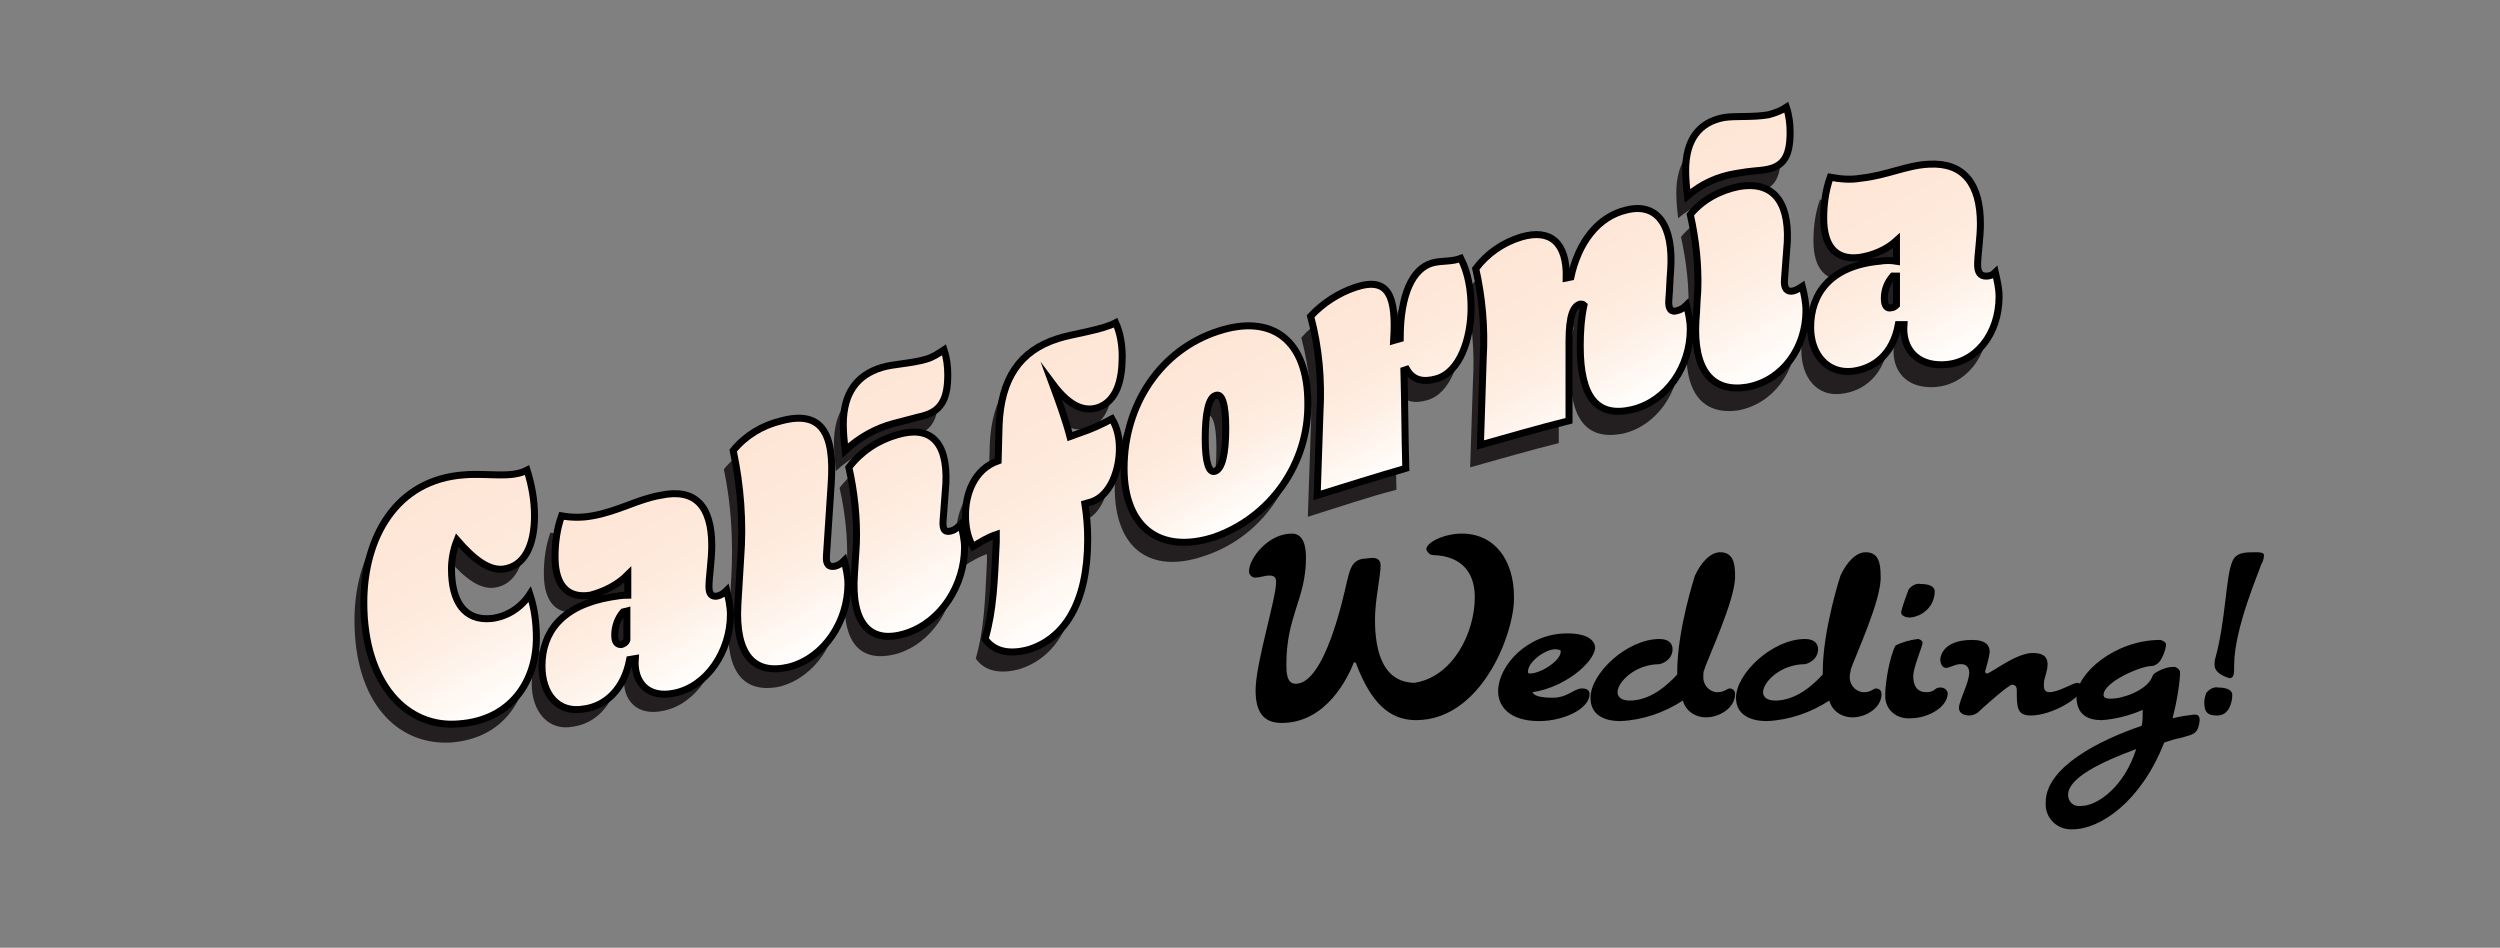 <?xml version="1.0" encoding="utf-8"?>
<!-- Generator: Adobe Illustrator 25.2.0, SVG Export Plug-In . SVG Version: 6.00 Build 0)  -->
<svg version="1.1" id="Layer_1" xmlns="http://www.w3.org/2000/svg" xmlns:xlink="http://www.w3.org/1999/xlink" x="0px" y="0px"
	 viewBox="0 0 268 101.6" style="enable-background:new 0 0 268 101.6;" xml:space="preserve">
<rect x="0" y="0" width="268" height="101.6" fill="#808080" stroke="none"/>
<style type="text/css">
	.st0{fill:#231F20;}
	.st1{fill:url(#SVGID_1_);stroke:#000000;stroke-width:0.75;stroke-miterlimit:10;}
	.st2{fill:url(#SVGID_2_);stroke:#000000;stroke-width:0.75;stroke-miterlimit:10;}
	.st3{fill:url(#SVGID_3_);stroke:#000000;stroke-width:0.75;stroke-miterlimit:10;}
	.st4{fill:url(#SVGID_4_);stroke:#000000;stroke-width:0.75;stroke-miterlimit:10;}
	.st5{fill:url(#SVGID_5_);stroke:#000000;stroke-width:0.75;stroke-miterlimit:10;}
	.st6{fill:url(#SVGID_6_);stroke:#000000;stroke-width:0.75;stroke-miterlimit:10;}
	.st7{fill:url(#SVGID_7_);stroke:#000000;stroke-width:0.75;stroke-miterlimit:10;}
	.st8{fill:url(#SVGID_8_);stroke:#000000;stroke-width:0.75;stroke-miterlimit:10;}
	.st9{fill:url(#SVGID_9_);stroke:#000000;stroke-width:0.75;stroke-miterlimit:10;}
	.st10{fill:url(#SVGID_10_);stroke:#000000;stroke-width:0.75;stroke-miterlimit:10;}
</style>
<g>
	<path class="st0" d="M38,66.5c0-6.9,3.4-13.2,10.8-13.7c2.5-0.2,5,0.4,6.7-0.4c0.5,1.6,0.8,3.2,0.8,4.9c0,3.2-1.1,5.4-3.3,5.7
		c-1.5,0.2-3.1-0.9-5-3.1c-0.4,1-0.6,2.1-0.6,3.1c0,3.5,1.4,5.6,4.3,5.3c1.7-0.2,3.2-1.2,4.1-2.6c0.5,1.5,0.8,3.1,0.8,4.7
		c0,4.6-2.7,8.8-8.3,9.2C42.5,79.9,38,75.2,38,66.5z"/>
	<path class="st0" d="M57,73.3c0-3.6,2.1-6.5,7.3-7.4c0.6-0.1,1.2-0.2,1.8-0.2v-2.2c-1.1,1.1-2.5,1.8-4,2.1
		c-2.5,0.4-3.8-1.1-3.8-4.1c0-1.5,0.2-3,0.7-4.4c1.1,0.2,2.2,0.2,3.3,0c2.8-0.4,4.9-1.7,7.3-2.2c3.7-0.8,5.5,1.1,5.5,5.4
		c0,1.5-0.3,3.3-0.3,4.4c0,0.8,0.3,1.1,0.9,1c0.4-0.1,0.7-0.3,1-0.6c0.3,0.8,0.4,1.7,0.4,2.6c0,4-2.5,7.8-6,8.5
		c-2.8,0.6-4.4-1.1-4.2-3.7l-0.6,0.1c-0.6,3.2-2.6,5-4.9,5.3C58.8,78.4,57,76.3,57,73.3z M66.2,70.6v-3.1l-0.4,0.1
		c-0.6,0.7-0.9,1.6-0.9,2.5c0,0.8,0.3,1,0.7,1C65.9,70.9,66.1,70.8,66.2,70.6L66.2,70.6z"/>
	<path class="st0" d="M78.1,66.8c0.1-1.7,0.2-3.3,0.3-5c0.2-3.8,0-7.7-0.8-11.5c1.3-1.6,3.1-2.7,5.2-3.2c4.2-1,5.7,1.3,5.3,6.9
		l-0.5,7.6c-0.1,1.1,0.3,1.3,0.9,1.2c0.4-0.1,0.7-0.3,1-0.6c0.2,0.8,0.4,1.7,0.4,2.5c0,4-2.5,7.9-6.3,8.9
		C79.8,74.4,77.8,72.1,78.1,66.8z"/>
	<path class="st0" d="M89.4,47.5c0-3.4,1.5-5.3,4.1-6c1.3-0.4,3.1-0.3,4.8-0.8c0.7-0.2,1.3-0.6,1.9-1c0.3,0.9,0.4,1.8,0.4,2.7
		c0,2.7-0.8,3.8-2.7,4.4c-0.5,0.1-1.5,0.3-3.1,0.8c-1.9,0.5-3.7,1.5-5.2,2.9C89.5,49.4,89.4,48.4,89.4,47.5z M90.6,63.6
		c0.1-1.1,0.2-2.2,0.2-3.2c0.1-2.7-0.2-5.5-0.8-8.1c1.3-1.7,3.1-2.9,5.2-3.4c3.4-1,5.4,0.6,5.2,5.2l-0.3,4c-0.1,1.1,0.3,1.3,0.9,1.1
		c0.4-0.1,0.7-0.4,1-0.7c0.2,0.8,0.4,1.7,0.4,2.5c0,4-2.5,8-6.3,9.1C92.3,71.1,90.2,69,90.6,63.6L90.6,63.6z"/>
	<path class="st0" d="M104.6,70.6c0.9-3.1,1-6.2,1.2-10.4v-0.8c-0.9,0.3-1.7,0.8-2.5,1.3c-0.6-1.1-0.8-2.2-0.8-3.4
		c0-2.2,0.9-4.9,3.5-5.8l0.1-3.8c0.2-5,2.2-8,6.3-9.3c1.5-0.5,4.7-0.9,6.2-1.6c0.5,1.1,0.7,2.4,0.7,3.6c0,2.6-0.6,4.8-2.6,5.5
		c-1.3,0.4-2.9,0.1-4.9-2.6c0.7,1.9,1.4,3.8,1.9,5.7l1.1-0.4c1.2-0.4,2.3-0.9,3.4-1.5c0.6,1,0.8,2.1,0.8,3.2c0,2.2-0.9,5-3,5.6
		l-0.7,0.2c0.2,1.3,0.3,2.5,0.3,3.8c0,7-2.6,10.6-6.2,11.8C107.3,72.3,105.6,72,104.6,70.6z"/>
	<path class="st0" d="M119.5,52.3c0-6.8,3.9-12.7,10.1-14.7c5.8-1.9,9.6,1,9.6,7.7c0.1,6.5-4,12.3-10.1,14.3
		C123.3,61.6,119.5,58.8,119.5,52.3z M130.4,48.1c0-2.6-0.4-3.8-1.1-3.6c-0.7,0.2-1.1,1.8-1.1,4.6c0,2.6,0.4,3.8,1.1,3.5
		S130.4,50.9,130.4,48.1z"/>
	<path class="st0" d="M140.2,55.4c0.1-3,0.2-5.9,0.3-8.9c0.2-3.5-0.1-6.9-1-10.3c1.3-1.5,2.9-2.5,4.8-3.1c3.6-1.1,4.4,1,4.1,5.7
		l0.7-0.2c0-4.9,1.4-7.5,3.4-8.1c1.1-0.3,2-0.1,3.1-0.5c0.8,1.6,1.1,3.5,1.1,5.3c0,3.3-1.2,6.9-3.7,7.6c-1.4,0.4-2.5,0.2-3.2-1
		l-0.3,0.1c0.1,3.5,0.1,7,0.2,10.5C146.6,53.3,143.4,54.4,140.2,55.4z"/>
	<path class="st0" d="M168.3,39.5c0-1.5,0.1-3,0.4-4.4c-0.1-0.1-0.3-0.1-0.4-0.1c-0.8,0.2-1.2,1.1-1.2,4v8.5
		c-3.2,0.8-6.3,1.7-9.5,2.6l0.3-9.2c0.2-3.2-0.1-6.5-0.8-9.6c1.2-1.6,2.9-2.8,4.9-3.3c3.1-0.8,4.9,0.6,4.8,4.5l0.5-0.1
		c0.8-3.7,2.9-6.5,6-7.2c3.3-0.8,5,1.7,4.7,6.4l-0.2,3.2c-0.1,1.1,0.3,1.4,0.9,1.2c0.4-0.1,0.7-0.3,1-0.6c0.2,0.8,0.4,1.7,0.4,2.6
		c0,4-2.5,7.7-6.2,8.5C170.1,47.2,168.3,45,168.3,39.5z"/>
	<path class="st0" d="M179.7,20.7c0-3.4,1.5-5.2,4.1-5.7c1.3-0.2,3.1,0,4.8-0.3c0.7-0.2,1.3-0.4,1.9-0.8c0.3,0.9,0.4,1.8,0.4,2.7
		c0,2.7-0.8,3.7-2.7,4c-0.5,0.1-1.5,0.1-3.1,0.4c-1.9,0.3-3.7,1.1-5.2,2.4C179.8,22.6,179.7,21.6,179.7,20.7z M180.8,36.8l0.2-3.2
		c0.1-2.8-0.2-5.5-0.8-8.2c1.3-1.6,3.2-2.6,5.2-2.9c3.4-0.6,5.4,1.4,5.2,5.9l-0.3,4c-0.1,1.1,0.3,1.4,0.9,1.3c0.4-0.1,0.7-0.2,1-0.5
		c0.2,0.8,0.4,1.7,0.4,2.6c0,4-2.5,7.5-6.3,8.2C182.6,44.5,180.5,42.2,180.8,36.8L180.8,36.8z"/>
	<path class="st0" d="M193.1,37.5c0-3.6,2.1-6.6,7.3-7.1c0.6-0.1,1.2-0.1,1.8,0v-2.2c-1.1,1-2.6,1.6-4,1.8c-2.5,0.3-3.8-1.2-3.8-4.2
		c0-1.5,0.2-3,0.7-4.4c1.1,0.2,2.2,0.3,3.3,0.1c2.8-0.3,4.9-1.4,7.3-1.5c3.7-0.2,5.5,2.1,5.5,6.4c0,1.5-0.3,3.3-0.3,4.4
		c0,0.8,0.3,1.2,0.9,1.2c0.4,0,0.7-0.1,1-0.4c0.2,0.9,0.4,1.7,0.4,2.6c0,4-2.5,7.2-6,7.3c-2.8,0.1-4.4-1.7-4.2-4.3l-0.6,0
		c-0.6,3.1-2.6,4.7-4.9,5C194.8,42.6,193.1,40.5,193.1,37.5z M202.3,35.2v-3.1h-0.4c-0.6,0.7-0.9,1.5-0.9,2.4c0,0.8,0.3,1.1,0.7,1
		C201.9,35.5,202.1,35.4,202.3,35.2L202.3,35.2z"/>
</g>
<g>
	
		<linearGradient id="SVGID_1_" gradientUnits="userSpaceOnUse" x1="68.41" y1="49.785" x2="80.952" y2="28.055" gradientTransform="matrix(1 0 0 -1 -24.67 102.8)">
		<stop  offset="0" style="stop-color:#FEE6D6"/>
		<stop  offset="0.34" style="stop-color:#FEE8D9"/>
		<stop  offset="0.62" style="stop-color:#FEEEE3"/>
		<stop  offset="0.88" style="stop-color:#FFF9F4"/>
		<stop  offset="1" style="stop-color:#FFFFFF"/>
	</linearGradient>
	<path class="st1" d="M39,64.6c0-6.9,3.4-13.2,10.8-13.7c2.5-0.2,5,0.4,6.7-0.5c0.5,1.6,0.8,3.2,0.8,4.9c0,3.2-1.1,5.4-3.3,5.7
		c-1.5,0.2-3.1-0.9-5-3.1c-0.4,1-0.6,2.1-0.6,3.1c0,3.5,1.4,5.6,4.3,5.3c1.7-0.2,3.2-1.2,4.1-2.6c0.5,1.5,0.7,3.1,0.7,4.7
		c0,4.6-2.7,8.8-8.3,9.2C43.6,78.1,39,73.3,39,64.6z"/>
	
		<linearGradient id="SVGID_2_" gradientUnits="userSpaceOnUse" x1="86.04" y1="48.287" x2="97.483" y2="28.477" gradientTransform="matrix(1 0 0 -1 -24.67 102.8)">
		<stop  offset="0" style="stop-color:#FEE6D6"/>
		<stop  offset="0.34" style="stop-color:#FEE8D9"/>
		<stop  offset="0.62" style="stop-color:#FEEEE3"/>
		<stop  offset="0.88" style="stop-color:#FFF9F4"/>
		<stop  offset="1" style="stop-color:#FFFFFF"/>
	</linearGradient>
	<path class="st2" d="M58.1,71.4c0-3.6,2.1-6.5,7.4-7.4c0.6-0.1,1.2-0.2,1.8-0.2v-2.2c-1.1,1.1-2.5,1.8-4,2.2
		c-2.5,0.4-3.8-1.1-3.8-4.1c0-1.5,0.2-3,0.7-4.4c1.1,0.2,2.2,0.2,3.3,0c2.8-0.5,4.9-1.8,7.3-2.2c3.7-0.8,5.5,1.1,5.5,5.4
		c0,1.5-0.3,3.4-0.3,4.4c0,0.8,0.3,1.1,0.9,1c0.4-0.1,0.7-0.3,1-0.6c0.2,0.8,0.4,1.7,0.4,2.6c0,3.9-2.5,7.7-6,8.4
		c-2.8,0.6-4.4-1.1-4.2-3.7l-0.6,0.1c-0.6,3.2-2.6,5-4.9,5.3C59.8,76.5,58.1,74.4,58.1,71.4z M67.2,68.6v-3.1l-0.4,0.1
		c-0.6,0.7-0.9,1.6-0.9,2.5c0,0.8,0.3,1,0.7,1C66.9,69,67.1,68.9,67.2,68.6L67.2,68.6z"/>
	
		<linearGradient id="SVGID_3_" gradientUnits="userSpaceOnUse" x1="102.823" y1="54.947" x2="114.752" y2="34.283" gradientTransform="matrix(1 0 0 -1 -24.67 102.8)">
		<stop  offset="0" style="stop-color:#FEE6D6"/>
		<stop  offset="0.34" style="stop-color:#FEE8D9"/>
		<stop  offset="0.62" style="stop-color:#FEEEE3"/>
		<stop  offset="0.88" style="stop-color:#FFF9F4"/>
		<stop  offset="1" style="stop-color:#FFFFFF"/>
	</linearGradient>
	<path class="st3" d="M79.1,64.8l0.3-5c0.3-3.8,0-7.7-0.8-11.5c1.3-1.6,3.1-2.7,5.2-3.2c4.2-1.1,5.7,1.2,5.3,6.8l-0.5,7.6
		c-0.1,1.1,0.3,1.3,0.9,1.2c0.4-0.1,0.7-0.3,1-0.6c0.2,0.8,0.4,1.7,0.4,2.5c0,4-2.5,7.9-6.3,8.9C80.8,72.4,78.8,70.2,79.1,64.8z"/>
	
		<linearGradient id="SVGID_4_" gradientUnits="userSpaceOnUse" x1="115.327" y1="61.396" x2="128.525" y2="38.532" gradientTransform="matrix(1 0 0 -1 -24.67 102.8)">
		<stop  offset="0" style="stop-color:#FEE6D6"/>
		<stop  offset="0.34" style="stop-color:#FEE8D9"/>
		<stop  offset="0.62" style="stop-color:#FEEEE3"/>
		<stop  offset="0.88" style="stop-color:#FFF9F4"/>
		<stop  offset="1" style="stop-color:#FFFFFF"/>
	</linearGradient>
	<path class="st4" d="M90.4,45.5c0-3.4,1.5-5.3,4.1-6.1c1.3-0.4,3.1-0.4,4.8-0.9c0.7-0.2,1.3-0.6,1.9-1c0.3,0.9,0.4,1.8,0.4,2.7
		c0,2.7-0.8,3.9-2.7,4.4c-0.5,0.1-1.5,0.4-3.1,0.8c-1.9,0.5-3.7,1.5-5.2,2.9C90.5,47.4,90.4,46.4,90.4,45.5z M91.6,61.5l0.2-3.2
		c0.1-2.7-0.2-5.5-0.8-8.2c1.3-1.7,3.1-2.9,5.2-3.5c3.4-1,5.4,0.6,5.2,5.2l-0.3,4c-0.1,1.1,0.3,1.3,0.9,1.1c0.4-0.1,0.7-0.4,1-0.7
		c0.2,0.8,0.4,1.7,0.4,2.5c0,4-2.5,8-6.3,9.2C93.3,69.1,91.2,66.9,91.6,61.5L91.6,61.5z"/>
	
		<linearGradient id="SVGID_5_" gradientUnits="userSpaceOnUse" x1="130.734" y1="62.546" x2="144.57" y2="38.58" gradientTransform="matrix(1 0 0 -1 -24.67 102.8)">
		<stop  offset="0" style="stop-color:#FEE6D6"/>
		<stop  offset="0.34" style="stop-color:#FEE8D9"/>
		<stop  offset="0.62" style="stop-color:#FEEEE3"/>
		<stop  offset="0.88" style="stop-color:#FFF9F4"/>
		<stop  offset="1" style="stop-color:#FFFFFF"/>
	</linearGradient>
	<path class="st5" d="M105.6,68.5c0.9-3.1,1-6.2,1.2-10.4v-0.8c-0.9,0.3-1.7,0.8-2.5,1.3c-0.6-1-0.8-2.2-0.8-3.4
		c0-2.2,0.9-4.9,3.5-5.8l0.1-3.8c0.2-5,2.2-8,6.3-9.3c1.5-0.5,4.7-0.9,6.2-1.7c0.5,1.1,0.7,2.4,0.7,3.6c0,2.6-0.6,4.8-2.6,5.5
		c-1.3,0.4-2.9,0.1-4.9-2.6c0.7,1.9,1.4,3.8,1.9,5.7l1.1-0.4c1.2-0.4,2.3-0.9,3.4-1.5c0.6,1,0.8,2.1,0.8,3.2c0,2.2-0.9,5-3,5.7
		l-0.7,0.2c0.2,1.3,0.3,2.5,0.3,3.8c0,7-2.6,10.6-6.2,11.8C108.3,70.2,106.6,69.9,105.6,68.5z"/>
	
		<linearGradient id="SVGID_6_" gradientUnits="userSpaceOnUse" x1="150.106" y1="64.719" x2="159.822" y2="47.893" gradientTransform="matrix(1 0 0 -1 -24.67 102.8)">
		<stop  offset="0" style="stop-color:#FEE6D6"/>
		<stop  offset="0.34" style="stop-color:#FEE8D9"/>
		<stop  offset="0.62" style="stop-color:#FEEEE3"/>
		<stop  offset="0.88" style="stop-color:#FFF9F4"/>
		<stop  offset="1" style="stop-color:#FFFFFF"/>
	</linearGradient>
	<path class="st6" d="M120.5,50.2c0-6.8,3.9-12.7,10.1-14.7c5.8-1.9,9.6,1,9.6,7.7c0.1,6.5-4,12.3-10.1,14.4
		C124.4,59.4,120.5,56.6,120.5,50.2z M131.4,45.9c0-2.6-0.4-3.8-1.1-3.5c-0.7,0.2-1.1,1.8-1.1,4.6c0,2.6,0.4,3.8,1.1,3.5
		C131,50.2,131.4,48.7,131.4,45.9z"/>
	
		<linearGradient id="SVGID_7_" gradientUnits="userSpaceOnUse" x1="168.384" y1="71.35" x2="178.214" y2="54.324" gradientTransform="matrix(1 0 0 -1 -24.67 102.8)">
		<stop  offset="0" style="stop-color:#FEE6D6"/>
		<stop  offset="0.34" style="stop-color:#FEE8D9"/>
		<stop  offset="0.62" style="stop-color:#FEEEE3"/>
		<stop  offset="0.88" style="stop-color:#FFF9F4"/>
		<stop  offset="1" style="stop-color:#FFFFFF"/>
	</linearGradient>
	<path class="st7" d="M141.2,53.1c0.1-3,0.2-5.9,0.3-8.9c0.2-3.5-0.1-6.9-1-10.3c1.3-1.4,3-2.5,4.8-3.1c3.6-1.2,4.4,1,4.1,5.7
		l0.7-0.2c0-4.9,1.4-7.5,3.4-8.1c1.1-0.3,2-0.1,3.1-0.5c0.8,1.6,1.1,3.4,1.1,5.3c0,3.3-1.2,6.9-3.7,7.6c-1.4,0.4-2.5,0.2-3.2-1
		l-0.3,0.1c0.1,3.5,0.1,7,0.2,10.5C147.6,51.1,144.4,52.1,141.2,53.1z"/>
	
		<linearGradient id="SVGID_8_" gradientUnits="userSpaceOnUse" x1="187.036" y1="77.285" x2="198.281" y2="57.81" gradientTransform="matrix(1 0 0 -1 -24.67 102.8)">
		<stop  offset="0" style="stop-color:#FEE6D6"/>
		<stop  offset="0.34" style="stop-color:#FEE8D9"/>
		<stop  offset="0.62" style="stop-color:#FEEEE3"/>
		<stop  offset="0.88" style="stop-color:#FFF9F4"/>
		<stop  offset="1" style="stop-color:#FFFFFF"/>
	</linearGradient>
	<path class="st8" d="M169.4,37.1c0-1.5,0.1-3,0.4-4.4c-0.1-0.1-0.3-0.1-0.4-0.1c-0.7,0.2-1.2,1.1-1.2,4v8.5
		c-3.2,0.8-6.3,1.7-9.5,2.6l0.3-9.3c0.2-3.2-0.1-6.5-0.8-9.6c1.2-1.6,2.9-2.8,4.9-3.4c3.1-0.9,4.9,0.6,4.8,4.4l0.5-0.1
		c0.8-3.7,2.9-6.5,6-7.2c3.3-0.8,5,1.7,4.7,6.4c-0.1,1.1-0.1,2.1-0.2,3.2s0.3,1.4,0.9,1.2c0.4-0.1,0.7-0.3,1-0.6
		c0.2,0.8,0.4,1.7,0.4,2.6c0,4-2.5,7.7-6.2,8.6C171.2,44.8,169.4,42.6,169.4,37.1z"/>
	
		<linearGradient id="SVGID_9_" gradientUnits="userSpaceOnUse" x1="205.395" y1="88.259" x2="218.883" y2="64.895" gradientTransform="matrix(1 0 0 -1 -24.67 102.8)">
		<stop  offset="0" style="stop-color:#FEE6D6"/>
		<stop  offset="0.34" style="stop-color:#FEE8D9"/>
		<stop  offset="0.62" style="stop-color:#FEEEE3"/>
		<stop  offset="0.88" style="stop-color:#FFF9F4"/>
		<stop  offset="1" style="stop-color:#FFFFFF"/>
	</linearGradient>
	<path class="st9" d="M180.7,18.3c0-3.4,1.5-5.2,4.1-5.7c1.3-0.2,3.1,0,4.8-0.3c0.7-0.2,1.3-0.4,1.9-0.8c0.3,0.9,0.4,1.8,0.4,2.7
		c0,2.7-0.8,3.7-2.7,4c-0.5,0.1-1.5,0.1-3.1,0.4c-1.9,0.3-3.7,1.1-5.2,2.4C180.8,20.2,180.7,19.2,180.7,18.3z M181.8,34.4
		c0.1-1.1,0.1-2.1,0.2-3.2c0.1-2.8-0.2-5.5-0.8-8.2c1.3-1.6,3.2-2.6,5.2-3c3.4-0.6,5.4,1.3,5.2,5.9l-0.3,4c-0.1,1.1,0.3,1.4,0.9,1.3
		c0.4-0.1,0.7-0.3,1-0.5c0.2,0.8,0.4,1.7,0.4,2.6c0,4-2.5,7.5-6.3,8.2C183.6,42.1,181.5,39.8,181.8,34.4z"/>
	
		<linearGradient id="SVGID_10_" gradientUnits="userSpaceOnUse" x1="221.743" y1="84.452" x2="233.813" y2="63.548" gradientTransform="matrix(1 0 0 -1 -24.67 102.8)">
		<stop  offset="0" style="stop-color:#FEE6D6"/>
		<stop  offset="0.34" style="stop-color:#FEE8D9"/>
		<stop  offset="0.62" style="stop-color:#FEEEE3"/>
		<stop  offset="0.88" style="stop-color:#FFF9F4"/>
		<stop  offset="1" style="stop-color:#FFFFFF"/>
	</linearGradient>
	<path class="st10" d="M194.1,35.1c0-3.6,2.1-6.6,7.4-7.1c0.6-0.1,1.2-0.1,1.8,0v-2.2c-1.1,1-2.6,1.6-4,1.8
		c-2.5,0.3-3.8-1.2-3.8-4.2c0-1.5,0.2-3,0.7-4.4c1.1,0.2,2.2,0.3,3.3,0.1c2.8-0.3,4.9-1.4,7.3-1.5c3.7-0.2,5.5,2.1,5.5,6.4
		c0,1.5-0.3,3.3-0.3,4.4c0,0.8,0.3,1.2,0.9,1.2c0.4,0,0.7-0.1,1-0.4c0.2,0.9,0.4,1.7,0.4,2.6c0,4-2.5,7.2-6,7.3
		c-2.8,0.1-4.4-1.7-4.2-4.3l-0.6,0c-0.6,3.2-2.6,4.7-4.9,5C195.9,40.1,194.1,38,194.1,35.1z M203.3,32.7v-3.1h-0.4
		c-0.6,0.7-0.9,1.5-0.9,2.4c0,0.8,0.3,1.1,0.7,1C202.9,33,203.1,32.9,203.3,32.7L203.3,32.7z"/>
</g>
<g>
	<path d="M151.8,77.2c-2.8,0-4.8-1.8-6.4-6c0-0.1-0.1-0.2-0.2-0.2s-0.1,0-0.1,0.1c-0.6,1.5-2.9,6.4-7.7,6.4c-1.9,0-2.8-1.1-2.8-3.5
		c0-2.9,2.2-9.8,2.2-11.6c0-0.5-0.2-0.7-0.7-0.7c-0.6,0-0.9,0.2-1.4,0.2c-0.4,0.1-0.7-0.2-0.8-0.5c0-0.1,0-0.1,0-0.2
		c0-1.3,2-4,4.6-4c1.3,0,1.5,1.5,1.5,2.6c0,4.4-2.1,6.2-2.1,11.4c0,0.8,0,2.1,1,2.1c3.1,0,5.1-9.2,5.5-11c0.3-1.2,0.5-2.2,1.7-2.4
		c0.3,0,0.8-0.1,1-0.1c0.5,0,0.9,0.2,0.9,0.8c0,1.2-0.6,3.7-0.6,5.8c0,2.7,0.5,6.7,4.2,6.8c4.1-0.6,6.5-5.3,6.5-9.2
		c0-2.4-1.2-4.4-4.5-4.5c-0.3,0-0.6-0.3-0.7-0.6c0-0.8,2-1.7,3.8-1.7c3.5,0,5.6,2.8,5.6,6.8C162.4,67.7,158.9,77.2,151.8,77.2z"/>
	<path d="M164.3,74.2c0,0,0,0.6,2.1,0.6c1.7,0,2.3-1,3.2-1c0.5,0,0.8,0.2,0.8,0.6c0,1.6-2.8,2.9-5.4,2.9c-3.1,0-4.4-1.5-4.4-3.2
		c0-2.7,3.1-6.2,7.4-6.2c2.1,0,3,0.7,3,1.6C170.8,71.1,167.7,73.7,164.3,74.2z M166.7,69.6c-1,0-2.9,1.3-2.9,2.4
		c0,0.1,0,0.2,0.2,0.2c1.2,0,3.3-1.4,3.3-2.3C167.4,69.7,167.1,69.6,166.7,69.6L166.7,69.6z"/>
	<path d="M182.7,71.8c-0.1,0.2-0.1,0.4-0.1,0.6c-0.1,0.9,0.5,1.7,1.4,1.8c0.1,0,0.1,0,0.2,0c0.6,0,1-0.4,1.2-0.4
		c0.2,0,0.6,0.1,0.6,0.6c0,1.5-1.7,2.5-3.1,2.5c-1.2,0-2.2-0.7-2.5-1.8c-2,1.3-4.3,2.1-6.7,2.2c-1.8,0-3.2-0.7-3.2-2.5
		c0-2.6,3.9-6.3,7.4-6.3c1,0,1.4,0.5,1.4,1.1c0,0.8-0.6,1.4-1.4,1.6c-2.6,0-4.5,1.9-4.5,3c0,0.5,0.4,0.9,1.3,0.9
		c2.2,0,4-1.6,5.1-2.8v-0.3c0-4.5,1.9-10.3,1.9-10.3c0.7-1.5,1.7-2.5,2.7-2.5c1.4,0,1.6,1.2,1.6,2.5C186.1,64.2,183,70.7,182.7,71.8
		z"/>
	<path d="M198.4,71.8c0,0.2-0.1,0.4-0.1,0.6c-0.1,0.9,0.5,1.7,1.4,1.8c0.1,0,0.1,0,0.2,0c0.6,0,1-0.4,1.2-0.4s0.6,0.1,0.6,0.6
		c0,1.5-1.7,2.5-3.1,2.5c-1.2,0-2.2-0.7-2.5-1.8c-2,1.3-4.3,2.1-6.7,2.2c-1.8,0-3.3-0.7-3.3-2.5c0-2.6,3.9-6.3,7.4-6.3
		c1,0,1.4,0.5,1.4,1.1c0,0.8-0.6,1.4-1.4,1.6c-2.6,0-4.5,1.9-4.5,3c0,0.5,0.4,0.9,1.3,0.9c2.2,0,4-1.6,5.1-2.8v-0.3
		c0-4.5,1.9-10.3,1.9-10.3c0.7-1.5,1.7-2.5,2.7-2.5c1.4,0,1.6,1.2,1.6,2.5C201.8,64.2,198.7,70.7,198.4,71.8z"/>
	<path d="M204.8,77c-1.4,0.1-2.6-0.8-2.7-2.2c0-0.1,0-0.3,0-0.4c0-1.3,0.5-4.1,1.1-5.2c0.8-0.4,1.6-0.6,2.4-0.7
		c0.2,0,0.5,0.2,0.5,0.4c0,0,0,0,0,0c0,0.4-1,2.6-1,3.6c0,1,0.4,1.7,1.4,1.7s0.8-0.5,1.5-0.5c0.4,0,0.7,0.2,0.8,0.6
		C208.8,75.8,206.7,77,204.8,77z M204.7,66.2c0,0-0.9,0-0.9-0.6c0.2-0.8,0.5-1.6,0.8-2.4c0.3-0.4,0.8-0.7,1.3-0.6
		c0.5,0,1.5,0.1,1.5,0.8C207.4,64.9,206.2,66.1,204.7,66.2L204.7,66.2z"/>
	<path d="M217.7,76.7c-1.5,0-1.5-0.9-1.5-2.7c0-0.3-0.1-0.6-0.5-0.6c-0.4,0-3.4,2.7-3.7,3c-0.3,0.2-0.6,0.3-0.9,0.3
		c-0.5,0-1.1-0.2-1.1-0.8c0-0.8,1.1-2.7,1.1-3.8c0-0.5-0.3-0.9-0.8-0.9c-0.1,0-0.1,0-0.2,0c-0.5,0-1.1,0.4-1.5,0.4s-0.6-0.5-0.6-0.9
		c0,0,0-2.1,3.4-2.1c1.5,0,1.9,0.6,1.9,1.3c-0.1,0.7-0.3,1.4-0.5,2.1c0,0.1,0.1,0.2,0.2,0.2c0,0,0,0,0,0c0.4,0,3.1-2.2,4.9-2.2
		c0.8,0,1.6,0.2,1.6,1.2c0,0.9-0.4,1.4-0.4,2.2c0,0.3,0,0.8,0.6,0.8c1,0,2.5-1,3-1c0.3,0,0.5,0.3,0.5,0.6
		C223,74.9,219.9,76.7,217.7,76.7z"/>
	<path d="M235.7,77.8c-0.2,1-1,1-1.9,1.3c-0.6,0.1-1.2,0.3-1.8,0.5c-2.5,6.4-6.9,9.3-9.8,9.3c-1.5,0.1-2.8-1-2.9-2.5
		c0-0.1,0-0.3,0-0.4c0-3.7,5.6-6.6,10.3-8.2c0.1-0.6,0.1-1.1,0.1-1.7c-1.4,0.6-2.9,1-4.4,1.1c-1.5,0-2.7-0.6-2.7-2.5
		c0-2.5,4.1-6.1,9-6.1c0.6,0.2,0.6,0.4,0.6,0.6c-0.1,0.6-0.3,1.1-0.6,1.6c-0.2,0.3-0.6,0.6-1,0.6c-1.1,0-5.1,1.7-5.1,3.1
		c0,0.3,0.3,0.4,0.8,0.4c1.3,0,3.8-0.9,4.4-2.3c0.1-0.2,0-0.4,1.2-0.9c0.3-0.1,0.6-0.2,1-0.2c0.3-0.1,0.7,0.2,0.8,0.5
		c0,0.1,0,0.1,0,0.2v0.1c-0.1,1.6-0.4,3.1-0.8,4.7c0.8-0.2,1.5-0.3,2.3-0.4c0.4,0,0.6,0.1,0.6,0.6C235.8,77.2,235.8,77.5,235.7,77.8
		z M221.7,85.2c0,0.7,0.5,1.2,1.1,1.2c0.1,0,0.2,0,0.3,0c1.7,0,4.6-2,5.9-6.1C225.2,81.7,221.7,83.4,221.7,85.2L221.7,85.2z"/>
	<path d="M237.7,76.7c-0.9,0-1.4-0.2-1.4-1.4c0-0.4,0.1-0.7,0.2-1c0.3-0.4,0.8-0.7,1.3-0.6c0.5,0,1.5,0.1,1.5,0.8
		S239,76.7,237.7,76.7z M242.4,60.5c-0.1,0.5-2.9,6.8-2.9,10.8c0,0.9,0,1.4-0.5,1.4c0,0-1.6-0.4-1.6-1.4c0-0.3,0-0.5,0.1-0.8
		c1.1-4,1.1-8.7,1.8-10.3c0.4-1,1.4-1,2.5-1c0.3,0,0.9,0,0.9,0.3C242.7,59.8,242.6,60.2,242.4,60.5z"/>
</g>
</svg>
